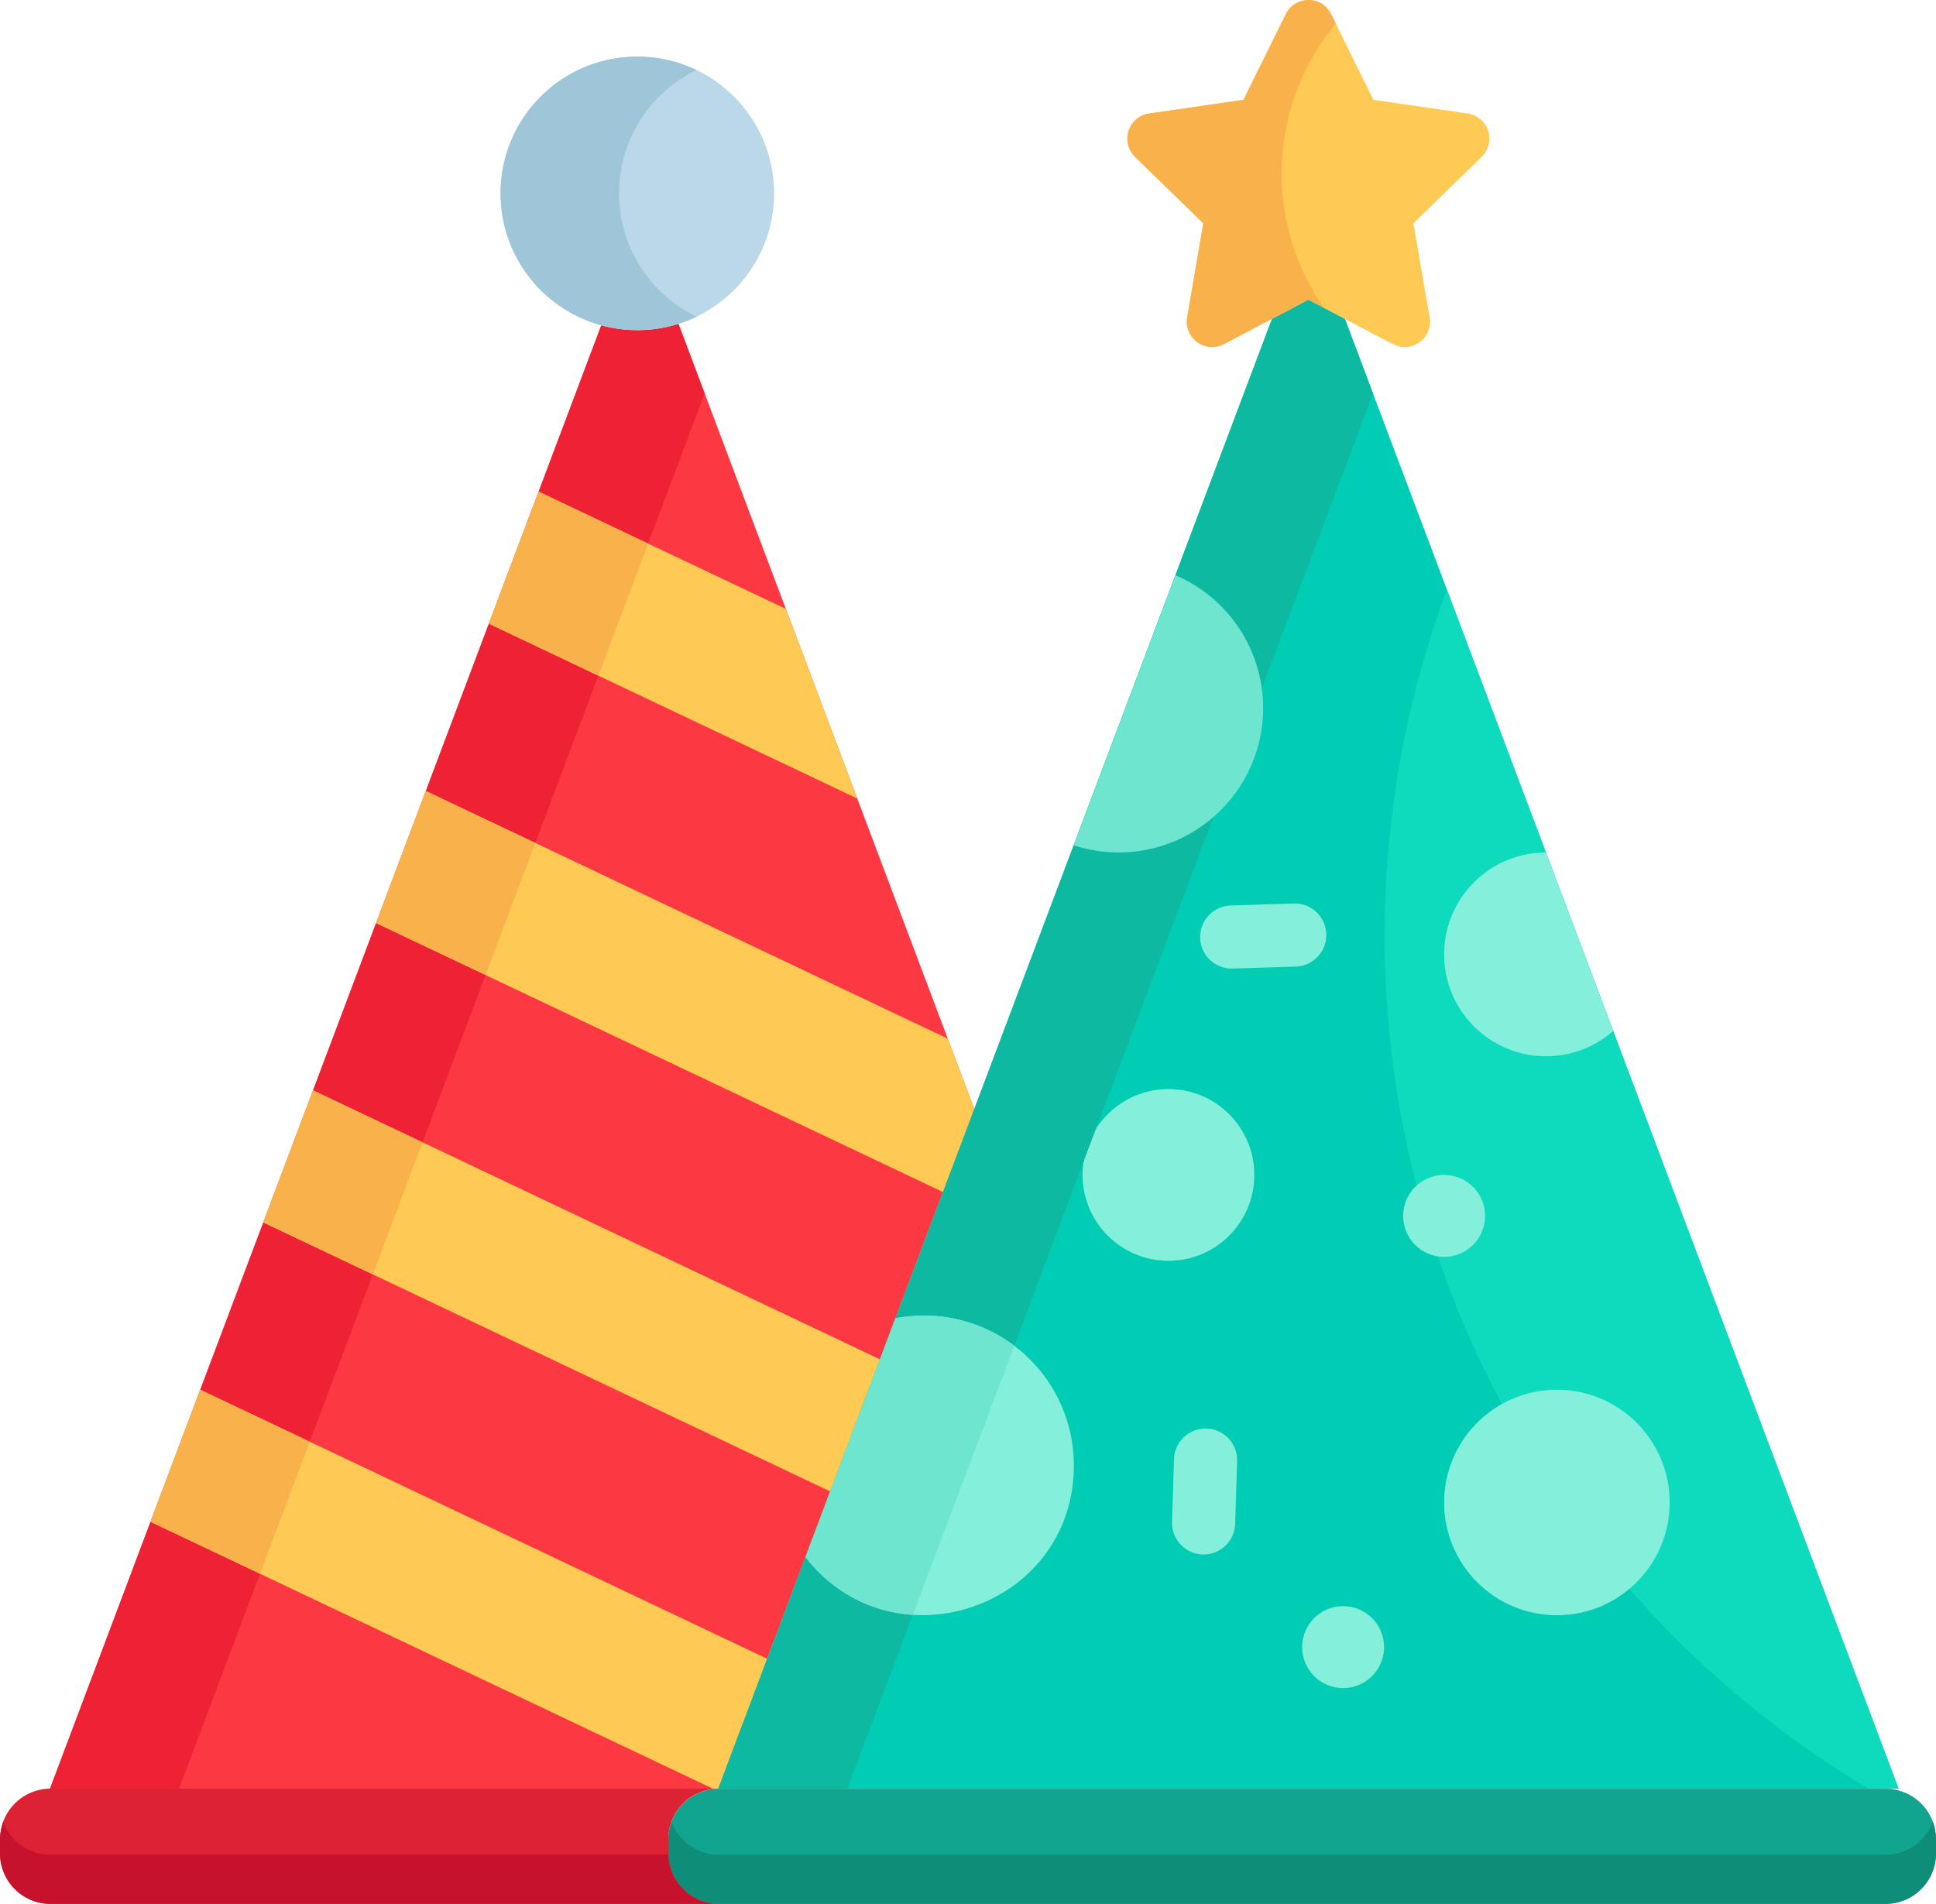 <svg xmlns="http://www.w3.org/2000/svg" viewBox="0 0 122.173 120.162">
  <defs>
    <style>
      .cls-1 {
        fill: #fc3842;
      }

      .cls-2 {
        fill: #ef2235;
      }

      .cls-3 {
        fill: #ffca54;
      }

      .cls-4 {
        fill: #f9b24b;
      }

      .cls-5 {
        fill: #00cdb3;
      }

      .cls-6 {
        fill: #0edbbd;
      }

      .cls-7 {
        fill: #84efda;
      }

      .cls-8 {
        fill: #0dbaa1;
      }

      .cls-9 {
        fill: #bad8e8;
      }

      .cls-10 {
        fill: #9ec6d8;
      }

      .cls-11 {
        fill: #11a590;
      }

      .cls-12 {
        fill: #0e8e78;
      }

      .cls-13 {
        fill: #dd2234;
      }

      .cls-14 {
        fill: #c6122c;
      }

      .cls-15 {
        fill: #6ee5cf;
      }
    </style>
  </defs>
  <g id="AliveCampNew_hats" transform="translate(0 0)">
    <path id="Path_76" data-name="Path 76" class="cls-1" d="M52.875,89.863a8.651,8.651,0,0,1-4.868.092L13.215,182.318H55.389l16.157-42.891Z" transform="translate(-10.062 -69.425)"/>
    <path id="Path_77" data-name="Path 77" class="cls-2" d="M52.875,89.863a8.651,8.651,0,0,1-4.868.092L13.215,182.318h8.144l33.171-88.06Z" transform="translate(-10.062 -69.425)"/>
    <path id="Path_78" data-name="Path 78" class="cls-3" d="M99.46,221.765l35.778,16.979,1.973-5.237-1.676-4.448L102.6,213.429Z" transform="translate(-75.727 -163.506)"/>
    <path id="Path_79" data-name="Path 79" class="cls-4" d="M102.6,213.429l-3.14,8.336,6.909,3.278,3.14-8.336Z" transform="translate(-75.727 -163.506)"/>
    <path id="Path_80" data-name="Path 80" class="cls-3" d="M129.289,142.582l23.248,11.033-4.508-11.966-15.6-7.4Z" transform="translate(-98.438 -103.218)"/>
    <path id="Path_81" data-name="Path 81" class="cls-4" d="M132.429,134.246l-3.14,8.336,6.909,3.279,3.14-8.336Z" transform="translate(-98.438 -103.218)"/>
    <path id="Path_82" data-name="Path 82" class="cls-3" d="M95.152,303.231l-22.378-10.62-3.14,8.336,35.778,16.979,3.14-8.336-7.329-3.478" transform="translate(-53.018 -223.794)"/>
    <path id="Path_83" data-name="Path 83" class="cls-4" d="M72.773,292.611l-3.14,8.336,6.909,3.279,3.14-8.336Z" transform="translate(-53.017 -223.794)"/>
    <path id="Path_84" data-name="Path 84" class="cls-3" d="M42.945,371.795l-3.14,8.336L75.3,396.976h.335l3.089-8.2Z" transform="translate(-30.307 -284.083)"/>
    <path id="Path_85" data-name="Path 85" class="cls-4" d="M49.855,375.074l-6.909-3.279-3.14,8.336,6.909,3.279Z" transform="translate(-30.307 -284.083)"/>
    <path id="Path_86" data-name="Path 86" class="cls-5" d="M229.5,84.683l-2.3-1.207-2.3,1.207-34.946,92.772h74.487Z" transform="translate(-144.629 -64.563)"/>
    <path id="Path_87" data-name="Path 87" class="cls-6" d="M370.109,160.17a62.713,62.713,0,0,0,26.613,75.678h1.894Z" transform="translate(-278.802 -122.956)"/>
    <g id="Group_7" data-name="Group 7" transform="translate(68.317 53.804)">
      <path id="Path_88" data-name="Path 88" class="cls-7" d="M392.581,240.959l-4.244-11.267a6.43,6.43,0,1,0,4.244,11.267Z" transform="translate(-359.098 -229.692)"/>
      <circle id="Ellipse_23" data-name="Ellipse 23" class="cls-7" cx="5.419" cy="5.419" r="5.419" transform="translate(0 14.932)"/>
      <circle id="Ellipse_24" data-name="Ellipse 24" class="cls-7" cx="7.117" cy="7.117" r="7.117" transform="translate(22.815 33.907)"/>
    </g>
    <path id="Path_89" data-name="Path 89" class="cls-8" d="M229.5,84.683l-2.3-1.208-2.3,1.208-34.946,92.772H198.1l33.171-88.06Z" transform="translate(-144.629 -64.562)"/>
    <circle id="Ellipse_25" data-name="Ellipse 25" class="cls-9" cx="8.632" cy="8.632" r="8.632" transform="translate(31.587 3.571)"/>
    <path id="Path_90" data-name="Path 90" class="cls-10" d="M144.745,20a8.633,8.633,0,1,0,0,15.567A8.641,8.641,0,0,1,144.745,20Z" transform="translate(-100.79 -15.58)"/>
    <path id="Path_91" data-name="Path 91" class="cls-3" d="M319.624,11.387l-5.97-.868-2.67-5.41a1.6,1.6,0,0,0-2.857,0l-2.67,5.41-5.969.868A1.6,1.6,0,0,0,298.6,14.1l4.319,4.21L301.9,24.261a1.6,1.6,0,0,0,2.312,1.68l5.339-2.807c5.856,3.078,5.558,2.99,6.081,2.99a1.6,1.6,0,0,0,1.548-1.994l-1-5.815,4.32-4.21A1.6,1.6,0,0,0,319.624,11.387Z" transform="translate(-226.985 -4.22)"/>
    <path id="Path_92" data-name="Path 92" class="cls-11" d="M191.272,484.59H179.94a3.187,3.187,0,0,1-3.187-3.187v-.895a3.187,3.187,0,0,1,3.187-3.187h73.62a3.187,3.187,0,0,1,3.187,3.187v.895a3.187,3.187,0,0,1-3.187,3.187H198.176" transform="translate(-134.576 -364.428)"/>
    <path id="Path_93" data-name="Path 93" class="cls-12" d="M253.55,488.132H179.93a3.186,3.186,0,0,1-2.987-2.083,5,5,0,0,0-.2,2,3.187,3.187,0,0,0,3.187,3.187h73.62a3.187,3.187,0,0,0,3.187-3.187,5.009,5.009,0,0,0-.2-2A3.185,3.185,0,0,1,253.55,488.132Z" transform="translate(-134.566 -371.074)"/>
    <path id="Path_94" data-name="Path 94" class="cls-13" d="M42.185,481.4v-.895a3.187,3.187,0,0,1,3.187-3.187H3.2a3.187,3.187,0,0,0-3.187,3.187v.895A3.187,3.187,0,0,0,3.2,484.591H45.372A3.187,3.187,0,0,1,42.185,481.4Z" transform="translate(-0.008 -364.429)"/>
    <path id="Path_95" data-name="Path 95" class="cls-14" d="M42.18,488.132H3.189A3.185,3.185,0,0,1,.2,486.049a5,5,0,0,0-.2,2,3.187,3.187,0,0,0,3.187,3.187H45.363A3.185,3.185,0,0,1,42.18,488.132Z" transform="translate(0 -371.074)"/>
    <g id="Group_8" data-name="Group 8" transform="translate(73.962 57.023)">
      <circle id="Ellipse_26" data-name="Ellipse 26" class="cls-7" cx="2.586" cy="2.586" r="2.586" transform="translate(14.583 17.131)"/>
      <circle id="Ellipse_27" data-name="Ellipse 27" class="cls-7" cx="2.586" cy="2.586" r="2.586" transform="translate(8.21 44.347)"/>
      <path id="Path_96" data-name="Path 96" class="cls-7" d="M311.888,389.994a1.992,1.992,0,0,1-1.928-2.054l.125-3.968a1.992,1.992,0,0,1,3.982.126l-.125,3.968A1.991,1.991,0,0,1,311.888,389.994Z" transform="translate(-309.959 -348.909)"/>
      <path id="Path_97" data-name="Path 97" class="cls-7" d="M317.393,245.363a1.992,1.992,0,0,1,1.929-2.053l3.968-.125a1.992,1.992,0,1,1,.125,3.982l-3.968.124A1.992,1.992,0,0,1,317.393,245.363Z" transform="translate(-315.618 -243.184)"/>
    </g>
    <path id="Path_98" data-name="Path 98" class="cls-4" d="M311.279,5.7c-.276-.56-.6-1.484-1.723-1.484a1.593,1.593,0,0,0-1.429.888l-2.67,5.41-5.969.868A1.6,1.6,0,0,0,298.6,14.1l4.319,4.21L301.9,24.254a1.6,1.6,0,0,0,2.312,1.68l5.339-2.807.969.509A14.845,14.845,0,0,1,311.279,5.7Z" transform="translate(-226.985 -4.214)"/>
    <path id="Path_99" data-name="Path 99" class="cls-15" d="M295.907,164.744a9.116,9.116,0,0,0-5.535-8.384l-6.42,17.044A9.118,9.118,0,0,0,295.907,164.744Z" transform="translate(-216.195 -120.055)"/>
    <path id="Path_100" data-name="Path 100" class="cls-7" d="M229.962,361.631a9.457,9.457,0,0,0-11.255-9.285l-5.678,15.074C218.511,374.49,229.962,370.657,229.962,361.631Z" transform="translate(-162.196 -269.144)"/>
    <path id="Path_101" data-name="Path 101" class="cls-15" d="M219.8,371.061l6.4-16.979a9.437,9.437,0,0,0-7.491-1.734l-5.678,15.074A9.442,9.442,0,0,0,219.8,371.061Z" transform="translate(-162.196 -269.145)"/>
  </g>
</svg>
